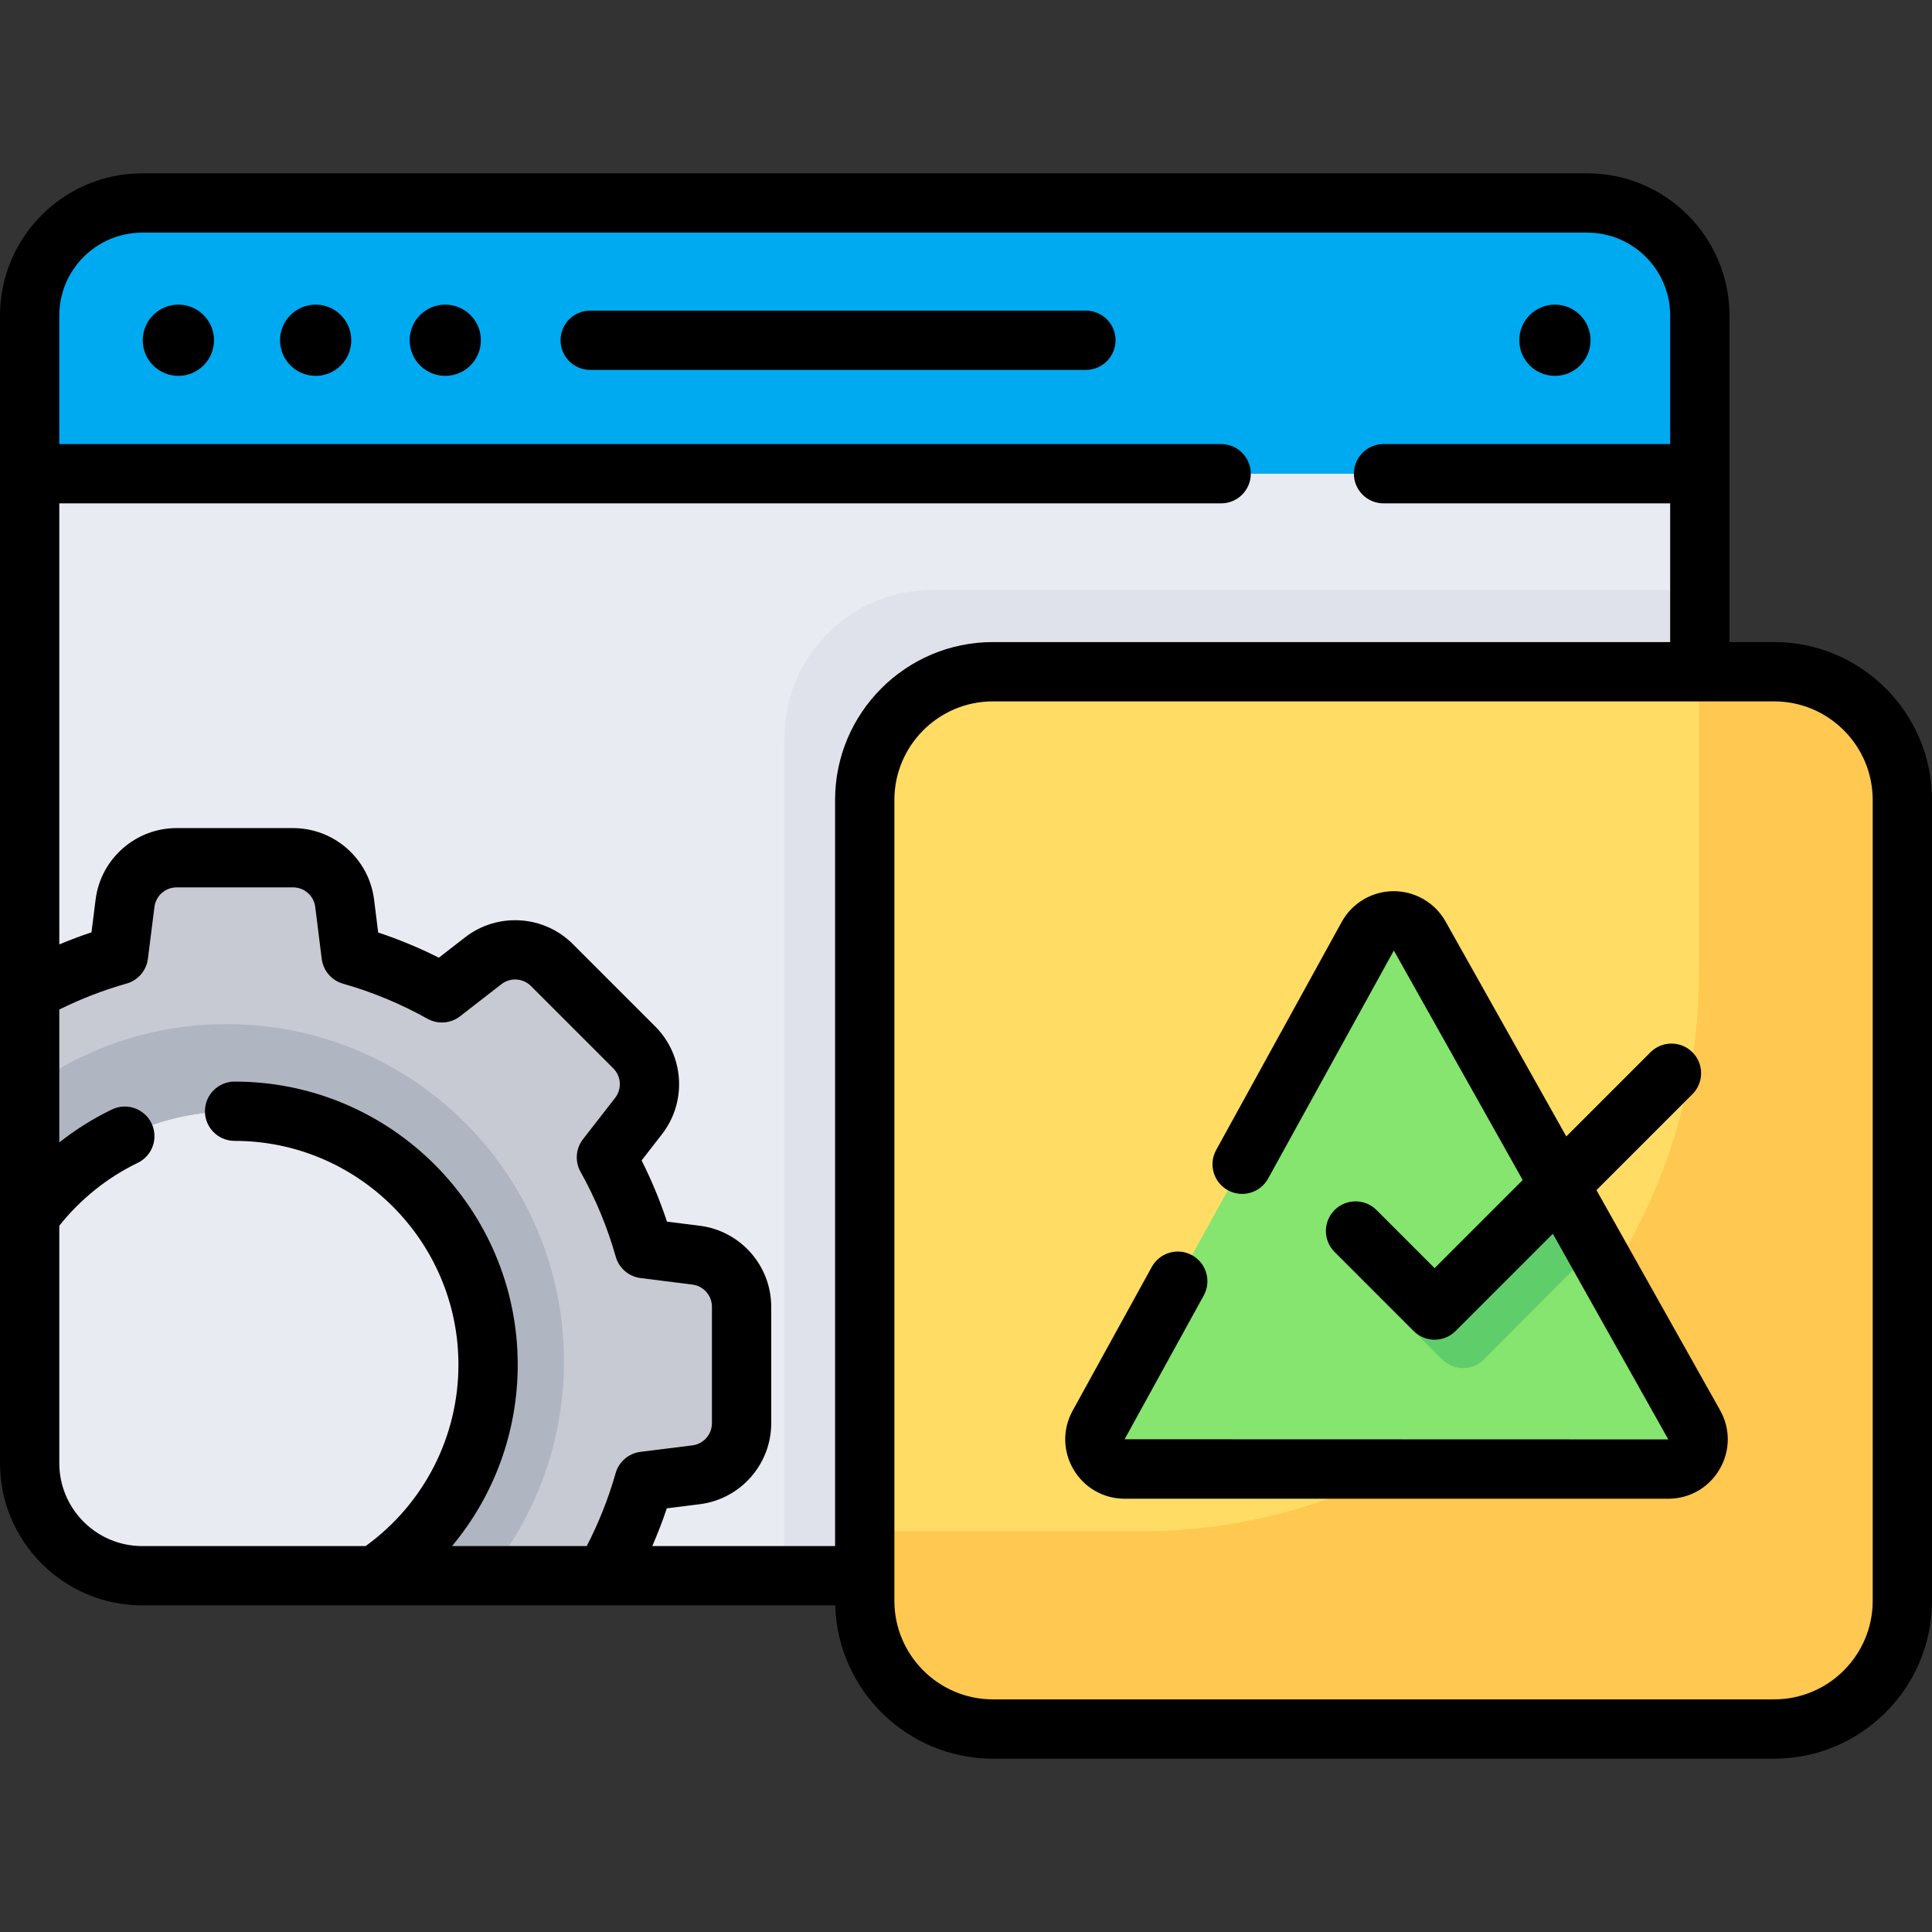 <?xml version="1.0" encoding="iso-8859-1"?>
<!-- Generator: Adobe Illustrator 19.0.0, SVG Export Plug-In . SVG Version: 6.00 Build 0)  -->
<svg version="1.1" id="Capa_1" xmlns="http://www.w3.org/2000/svg" xmlns:xlink="http://www.w3.org/1999/xlink" x="0px" y="0px"
	 viewBox="0 0 512 512" style="enable-background:new 0 0 512 512;" xml:space="preserve">
<rect x="0" y="0" width="512" height="512" fill="#333333" stroke="none"/>
<path style="fill:#E9EBF2;" d="M420.634,417.585H37.693c-16.478,0-29.836-13.358-29.836-29.836V83.629
	c0-16.478,13.358-29.836,29.836-29.836h382.941c16.478,0,29.836,13.358,29.836,29.836v304.119
	C450.471,404.226,437.113,417.585,420.634,417.585z"/>
<path style="fill:#00AAF0;" d="M450.471,125.54V83.629c0-16.478-13.358-29.836-29.836-29.836H37.693
	c-16.478,0-29.836,13.358-29.836,29.836v41.912H448.45L450.471,125.54L450.471,125.54z"/>
<path style="fill:#C7CAD3;" d="M184.477,332.634l-13.741-1.732c-2.408-8.517-5.798-16.62-10.028-24.19l8.512-10.944
	c4.264-5.482,3.779-13.281-1.132-18.192l-21.833-21.832c-4.907-4.907-12.698-5.396-18.18-1.141l-10.97,8.514
	c-7.529-4.206-15.585-7.581-24.05-9.986l-1.719-13.76c-0.861-6.891-6.719-12.063-13.664-12.063H46.797
	c-6.939,0-12.794,5.163-13.663,12.048l-1.732,13.741c-8.278,2.341-16.16,5.615-23.546,9.68v59.366
	c12.216-16.757,31.985-27.656,54.31-27.656c37.102,0,67.179,30.077,67.179,67.179c0,23.33-11.897,43.875-29.95,55.918h62.08
	l-0.76-0.979c4.206-7.529,7.581-15.584,9.986-24.05l13.76-1.719c6.891-0.861,12.063-6.719,12.063-13.664v-30.876
	C196.525,339.357,191.362,333.502,184.477,332.634z"/>
<path style="fill:#B0B6C1;" d="M99.396,417.585h29.703c12.721-15.443,20.362-35.228,20.362-56.797
	c0-49.371-40.023-89.395-89.395-89.395c-19.495,0-37.517,6.259-52.209,16.851v33.899c12.216-16.757,31.985-27.656,54.31-27.656
	c37.102,0,67.179,30.077,67.179,67.179C129.346,384.996,117.449,405.541,99.396,417.585z"/>
<path style="fill:#DFE2EA;" d="M247.12,156.335c-21.667,0-39.231,17.564-39.231,39.231v222.018h212.745
	c16.478,0,29.836-13.358,29.836-29.836V156.335H247.12z"/>
<path style="fill:#FFDC64;" d="M470.169,458.208H263.138c-18.763,0-33.974-15.211-33.974-33.974V211.988
	c0-18.763,15.211-33.974,33.974-33.974h207.031c18.763,0,33.974,15.211,33.974,33.974v212.246
	C504.143,442.997,488.932,458.208,470.169,458.208z"/>
<path style="fill:#FFC850;" d="M470.169,178.014h-19.902v79.597c0,81.863-66.363,148.226-148.226,148.226h-72.877v18.397
	c0,18.763,15.211,33.974,33.974,33.974h207.031c18.764,0,33.974-15.211,33.974-33.974V211.988
	C504.143,193.224,488.932,178.014,470.169,178.014z"/>
<path style="fill:#86E56E;" d="M298.052,389.318h144.057c6.03,0,9.829-6.492,6.876-11.749l-72.757-129.516
	c-3.029-5.392-10.802-5.358-13.785,0.059l-71.299,129.516C288.25,382.884,292.052,389.318,298.052,389.318z"/>
<path style="fill:#5FCE6A;" d="M414.677,316.497l-27.426,27.427l-15.396-15.397c-3.069-3.067-8.043-3.067-11.112,0
	c-3.068,3.069-2.586,7.714,0.482,10.783l20.952,20.952c1.474,1.473,3.472,2.301,5.556,2.301s4.082-0.828,5.556-2.301l29.382-29.535
	L414.677,316.497z"/>
<path d="M156.405,98.029h131.37c4.34,0,7.857-3.518,7.857-7.857s-3.517-7.857-7.857-7.857h-131.37c-4.34,0-7.857,3.518-7.857,7.857
	S152.066,98.029,156.405,98.029z"/>
<circle cx="47.27" cy="90.17" r="9.44"/>
<circle cx="83.65" cy="90.17" r="9.44"/>
<circle cx="118" cy="90.17" r="9.44"/>
<circle cx="412.07" cy="90.17" r="9.44"/>
<path d="M470.169,170.157h-11.842V83.629c0-20.784-16.909-37.693-37.693-37.693H37.693C16.909,45.936,0,62.845,0,83.629v179.148
	v59.365v65.607c0,20.784,16.909,37.693,37.693,37.693h61.703h62.08h59.862c0.643,22.507,19.14,40.623,41.8,40.623h207.031
	c23.065,0,41.831-18.766,41.831-41.831V211.988C512,188.922,493.234,170.157,470.169,170.157z M37.693,61.649h382.941
	c12.119,0,21.979,9.86,21.979,21.98v34.054h-75.96c-4.34,0-7.857,3.518-7.857,7.857c0,4.339,3.517,7.857,7.857,7.857h75.96v36.759
	H263.138c-23.065,0-41.831,18.765-41.831,41.831v197.74h-48.446c1.428-3.282,2.725-6.617,3.852-10.005l8.723-1.09
	c10.8-1.35,18.946-10.576,18.946-21.46v-30.876c0-10.873-8.135-20.098-18.923-21.457l-8.703-1.097
	c-1.838-5.55-4.088-10.976-6.725-16.218l5.39-6.931c6.685-8.59,5.92-20.873-1.777-28.573l-21.832-21.831
	c-7.687-7.691-19.963-8.462-28.554-1.793l-6.959,5.401c-5.2-2.615-10.578-4.849-16.076-6.677l-1.09-8.723
	c-1.35-10.8-10.576-18.945-21.461-18.945H46.797c-10.872,0-20.097,8.134-21.458,18.923l-1.097,8.705
	c-2.877,0.954-5.721,2.026-8.528,3.201V133.397h307.902c4.34,0,7.857-3.518,7.857-7.857c0-4.339-3.517-7.857-7.857-7.857H15.714
	V83.629C15.714,71.509,25.574,61.649,37.693,61.649z M119.796,409.728c11.122-13.319,17.407-30.24,17.407-48.061
	c0-41.375-33.661-75.036-75.037-75.036c-4.34,0-7.857,3.517-7.857,7.857s3.517,7.857,7.857,7.857
	c32.711,0,59.323,26.611,59.323,59.322c0,19.111-9.165,36.897-24.601,48.061H37.693c-12.119,0-21.979-9.86-21.979-21.979v-62.918
	c5.584-7.029,12.71-12.768,20.773-16.653c3.91-1.882,5.553-6.578,3.67-10.488c-1.883-3.909-6.578-5.552-10.488-3.669
	c-4.958,2.388-9.64,5.325-13.954,8.734v-35.221c5.743-2.843,11.722-5.151,17.827-6.878c3.034-0.858,5.261-3.449,5.656-6.578
	l1.732-13.739c0.371-2.949,2.894-5.174,5.867-5.174h30.875c2.976,0,5.499,2.227,5.868,5.18l1.719,13.76
	c0.391,3.129,2.616,5.723,5.65,6.584c7.749,2.201,15.273,5.325,22.365,9.287c2.754,1.538,6.158,1.281,8.65-0.653l10.969-8.514
	c2.347-1.821,5.702-1.614,7.808,0.491l21.832,21.831c2.104,2.105,2.314,5.463,0.486,7.813l-8.513,10.944
	c-1.939,2.492-2.196,5.902-0.657,8.657c3.983,7.125,7.121,14.693,9.327,22.495c0.858,3.035,3.449,5.263,6.578,5.657l13.74,1.732
	c2.949,0.371,5.174,2.893,5.174,5.866v30.876c0,2.976-2.227,5.498-5.182,5.867l-13.759,1.72c-3.128,0.392-5.721,2.616-6.583,5.649
	c-1.89,6.651-4.458,13.135-7.651,19.319h-35.697V409.728z M496.286,424.233c0,14.401-11.716,26.117-26.117,26.117H263.138
	c-14.401,0-26.117-11.716-26.117-26.117V211.988c0-14.401,11.716-26.117,26.117-26.117h207.031
	c14.401,0,26.117,11.716,26.117,26.117V424.233z"/>
<path d="M423.079,315.398l25.429-25.43c3.068-3.069,3.068-8.043,0-11.112c-3.069-3.067-8.043-3.067-11.112,0l-22.311,22.312
	l-32-56.964c-2.787-4.96-8.041-8.032-13.726-8.032c-0.022,0-0.046,0-0.07,0.001c-5.711,0.025-10.968,3.148-13.722,8.151
	l-33.265,60.425c-2.092,3.802-0.708,8.579,3.094,10.672c3.804,2.094,8.58,0.707,10.672-3.094l33.316-60.426l34.145,60.824
	l-23.343,23.343l-15.396-15.397c-3.069-3.067-8.043-3.067-11.112,0c-3.068,3.069-3.068,8.043,0,11.112l20.952,20.952
	c1.474,1.473,3.472,2.301,5.556,2.301s4.082-0.828,5.556-2.301l25.777-25.777l30.597,54.503l-144.083-0.044l20.972-38.097
	c2.092-3.802,0.707-8.579-3.094-10.672c-3.802-2.094-8.579-0.707-10.672,3.094l-20.972,38.098
	c-2.712,4.928-2.623,10.76,0.239,15.603c2.861,4.841,7.928,7.732,13.552,7.732h144.057c5.652,0,10.732-2.913,13.587-7.79
	c2.855-4.879,2.907-10.735,0.139-15.664L423.079,315.398z"/>
<g>
</g>
<g>
</g>
<g>
</g>
<g>
</g>
<g>
</g>
<g>
</g>
<g>
</g>
<g>
</g>
<g>
</g>
<g>
</g>
<g>
</g>
<g>
</g>
<g>
</g>
<g>
</g>
<g>
</g>
</svg>
